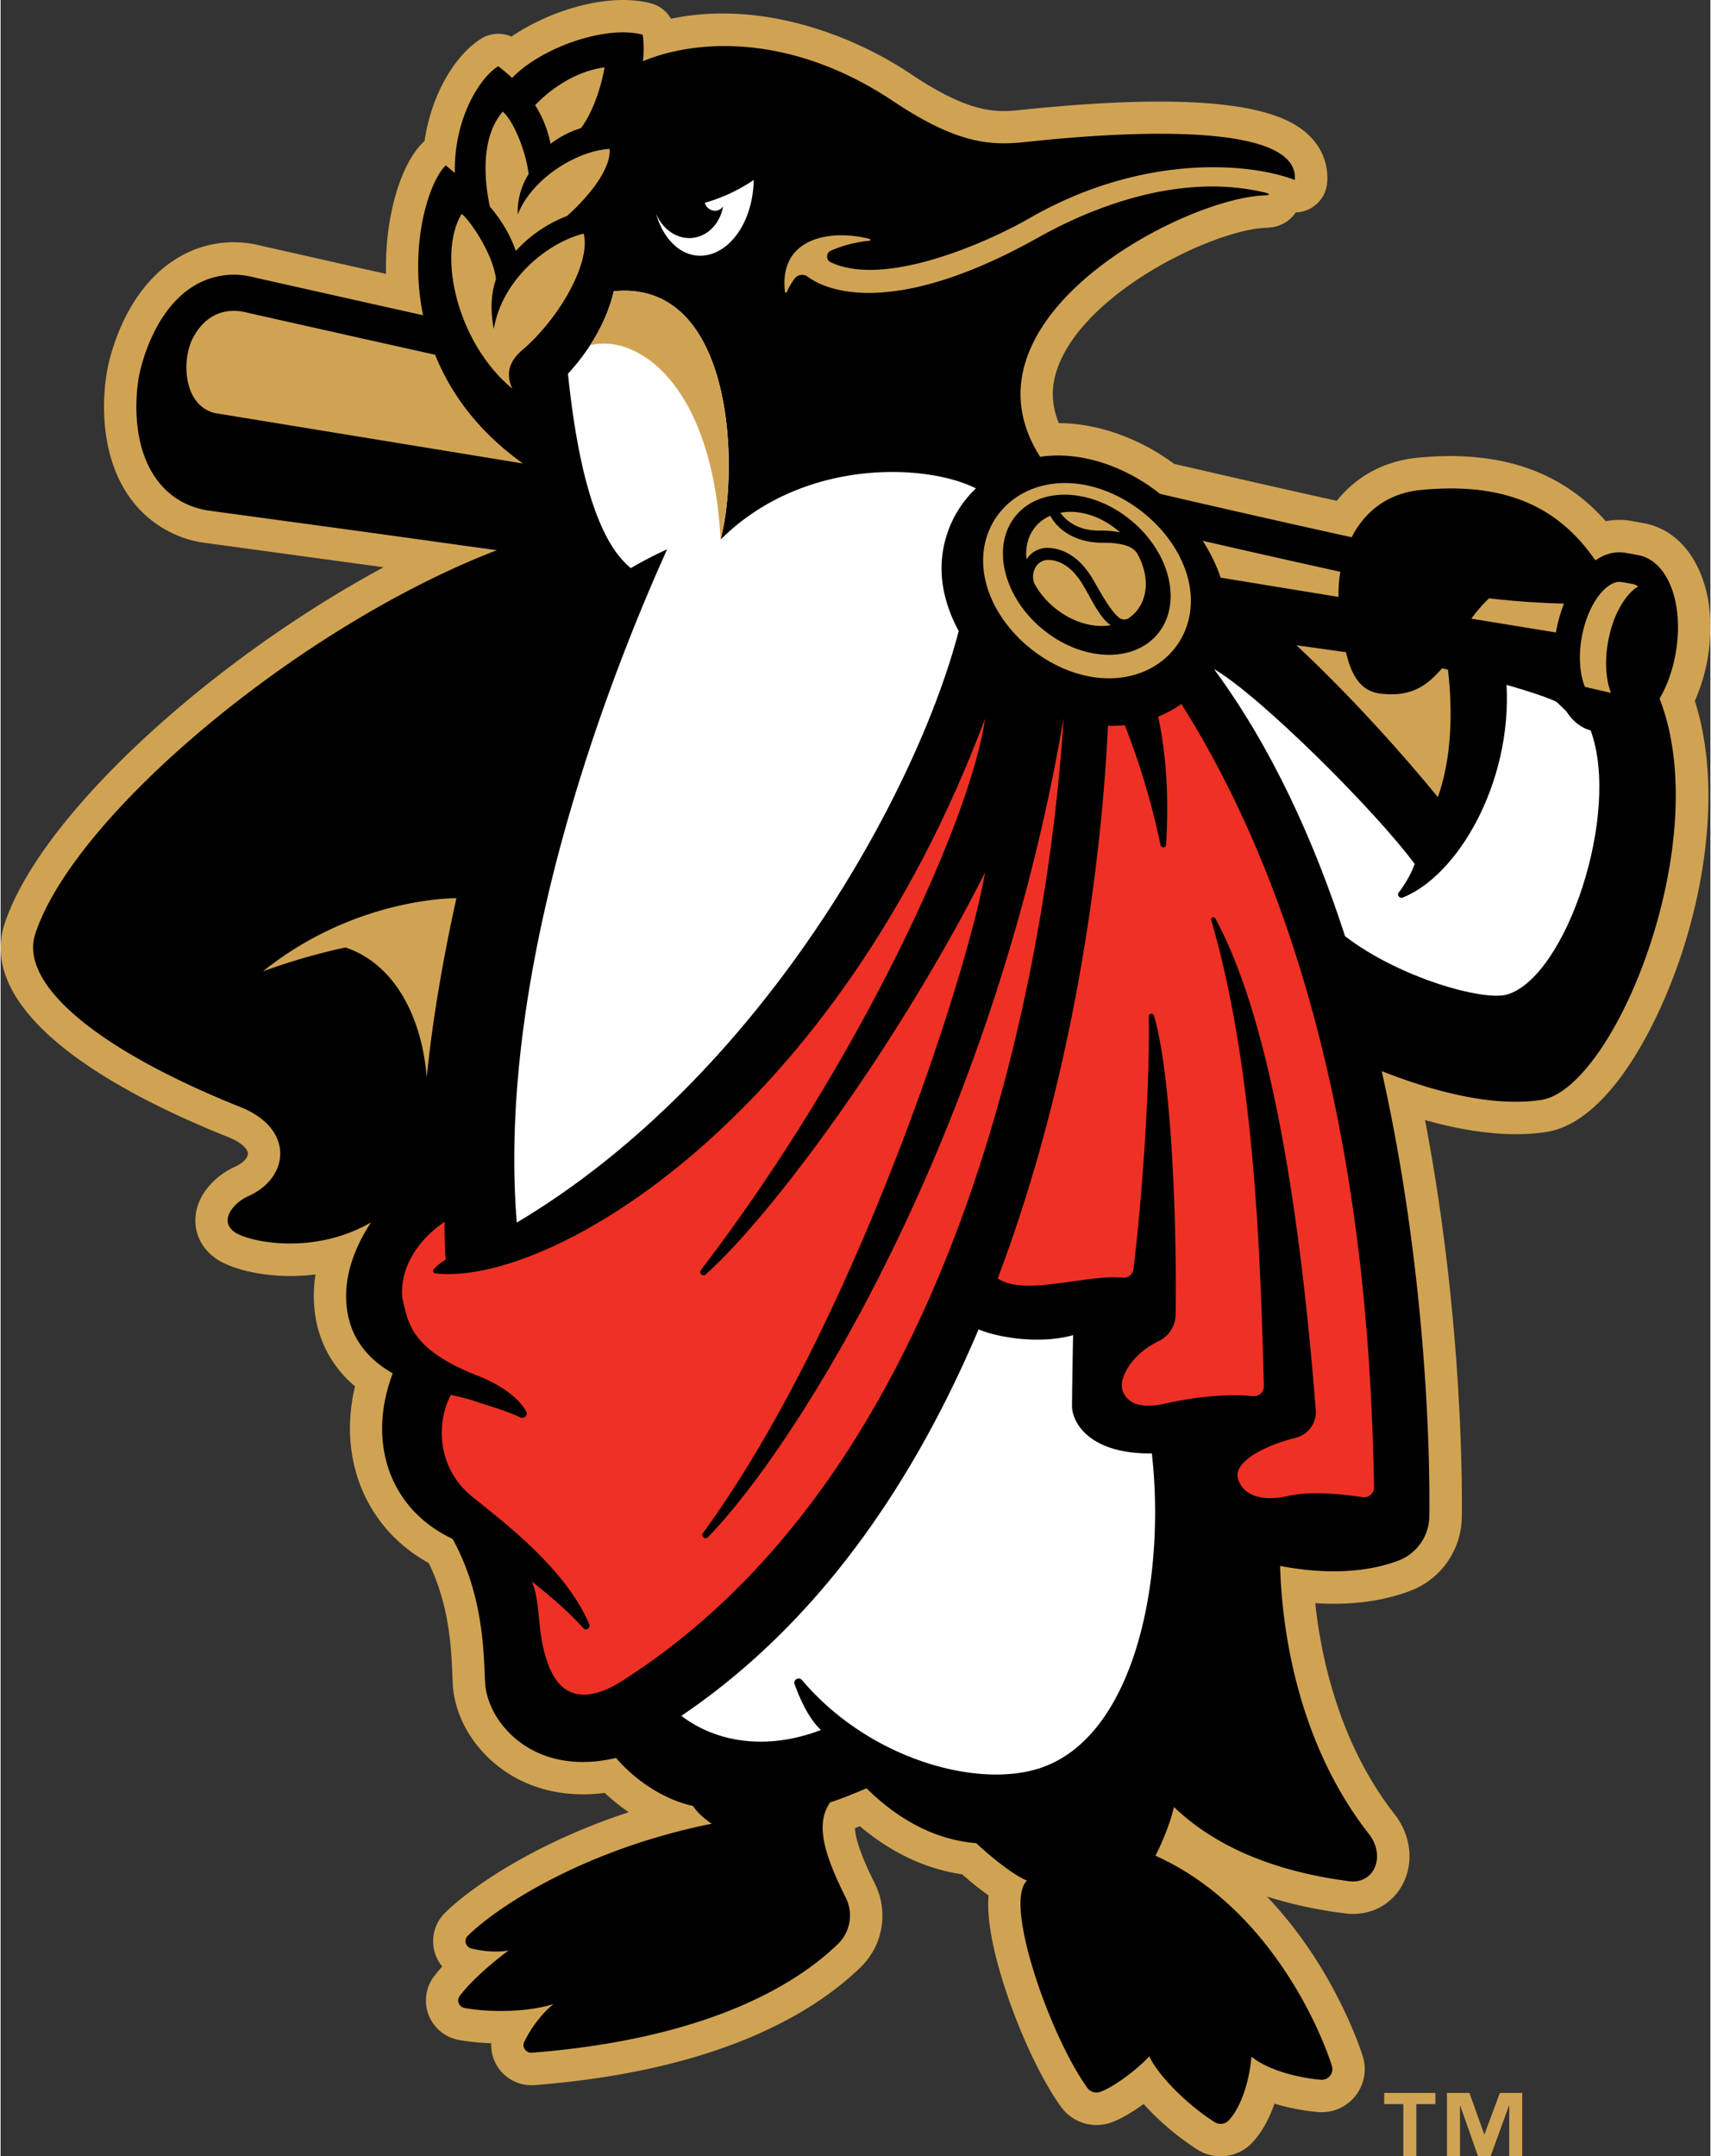 <svg xmlns="http://www.w3.org/2000/svg" viewBox="0.0 0.0 42.835 54.0" width="281.744" height="354.932"><rect x="0.0" y="0.0" width="42.835" height="54.0" fill="#333333" stroke="none"/><path fill="#d0a353" d="M26.512 10.596c1.025.007 2.054.405 2.889 1.021 1.484.343 2.903.666 4.074.925.497-.621 1.197-.998 2.024-1.079 2.045-.199 3.595.322 4.716 1.59.211-.042.424-.045.637-.007l.313.056c1.22.22 1.907 1.689 1.596 3.416a4.529 4.529 0 0 1-.316 1.035c.854 2.676-.011 6.335-1.367 8.672-.514.886-1.341 1.974-2.367 2.126-.854.126-1.868.025-3.025-.301.932 4.875.932 9.079.921 9.935a2 2 0 0 1-1.284 1.852c-.51.196-1.301.382-2.388.311.15 1.386.61 3.523 1.985 5.282.425.543.497 1.249.183 1.799-.285.501-.829.766-1.421.688a11.18 11.18 0 0 1-1.958-.421c1.611 1.681 2.3 3.682 2.398 3.986A1.079 1.079 0 0 1 33 52.892a5.523 5.523 0 0 1-1.086-.21c-.13.372-.317.73-.573.993a1.089 1.089 0 0 1-1.354.16 6.683 6.683 0 0 1-1.351-1.144c-.266.193-.556.369-.81.462a1.097 1.097 0 0 1-1.258-.389c-.501-.691-1.068-1.905-1.443-3.093-.326-1.032-.412-1.726-.375-2.204a8.389 8.389 0 0 1-.661-.529c-.912-.133-1.771-.537-2.562-1.204l-.121.047c.002.203.103.601.49 1.377a1.801 1.801 0 0 1-.346 2.104c-1.183 1.149-3.562 2.595-8.177 2.956a1.01 1.01 0 0 1-1.082-1.049 5.932 5.932 0 0 1-.808-.082 1.003 1.003 0 0 1-.635-1.578c.066-.089.139-.177.216-.263a.992.992 0 0 1 .061-1.333c.596-.598 2.208-1.741 4.612-2.53a4.761 4.761 0 0 1-.601-.483c-.983.128-1.897-.088-2.613-.623-.705-.527-1.151-1.311-1.194-2.097a9.864 9.864 0 0 1-.01-.225c-.028-.666-.073-1.751-.594-2.812-1.573-.869-2.282-2.6-1.846-4.425a2.85 2.85 0 0 1-1.002-1.816 3.363 3.363 0 0 1 .013-.986c-1.107.139-2.076-.114-2.475-.384-.374-.253-.568-.643-.531-1.069.053-.615.569-1.057.995-1.248.221-.099.319-.239.318-.326-.002-.104-.152-.275-.477-.405-4.199-1.682-6.195-3.58-5.621-5.343.878-2.694 5.121-6.577 9.496-8.935l-4.414-.603a2.757 2.757 0 0 1-1.911-1.098c-.911-1.226-.662-2.886-.603-3.207.031-.184.36-1.925 1.682-2.784a2.716 2.716 0 0 1 2.18-.359s2.881.65 3.127.704c-.036-1.472.392-2.805.953-3.316l.012-.011c.18-1.221.798-2.179 1.42-2.564a.811.811 0 0 1 .757-.051c.971-.663 2.444-1.112 3.498-.832a.81.81 0 0 1 .498.385c2.183-.462 4.481.356 6.027 1.395 1.549 1.041 2.217.942 2.788.883 5.247-.542 6.624.108 7.178.65.324.317.483.735.447 1.176a.812.812 0 0 1-.788.746c-.139.21-.383.375-.735.384-1.181.032-4.136 1.388-5.075 3.159-.318.603-.361 1.163-.124 1.733z"/><path d="M41.962 16.375c.225-1.251-.188-2.338-.941-2.474l-.311-.056c-.254-.045-.513.022-.756.189-.835-1.202-2.071-1.988-4.377-1.763-.865.084-1.418.576-1.73 1.184a440.109 440.109 0 0 1-4.799-1.087c-.704-.556-1.557-.919-2.422-.958a3.106 3.106 0 0 0-.582.03c-2.202-3.445 3.582-6.492 5.646-6.548.108-.003.107-.039.017-.062-2.421-.596-4.853.637-5.718 1.122-3.34 1.871-5.118 1.458-5.774.975a.234.234 0 0 0-.325.053c-.08.108-.145.22-.194.334-.009.022-.042.018-.045-.005-.162-1.361 1.143-1.577 2.121-1.325.026.007.023.044-.004.046a3.11 3.11 0 0 0-.967.247c-.123.054-.128.232-.007.289 1.364.651 3.953-.509 4.983-1.102 2.781-1.6 5.462-1.409 6.647-.957.14-1.732-5.972-1.029-6.793-.946-.821.082-1.656.051-3.262-1.022-2.58-1.725-4.97-1.554-6.277-1.005a2.692 2.692 0 0 0-.005-.665c-.935-.248-2.56.333-3.272 1.083a5.147 5.147 0 0 0-.348-.294c-.468.29-1.114 1.321-1.087 2.673l-.226-.188c-.406.37-.938 1.965-.569 3.752-.657-.145-4.243-.95-4.243-.95a1.93 1.93 0 0 0-1.553.249c-1.042.677-1.316 2.191-1.326 2.25-.03.161-.269 1.599.457 2.576.328.442.801.71 1.362.776l4.056.553c.963.134 2.03.284 3.095.429C7.44 15.702 1.829 20.441.868 23.39c-.4 1.227 1.465 2.862 5.151 4.339 1.336.535 1.231 1.758.19 2.225-.407.183-.738.637-.341.905.361.245 1.976.587 3.412-.247-.426.651-.707 1.399-.601 2.18.107.787.584 1.279 1.145 1.601-.666 1.761-.048 3.422 1.498 4.144.796 1.433.78 2.943.816 3.598.055 1.004 1.214 2.377 3.279 1.889.599.69 1.352 1.081 1.931 1.203.155.246.467.445.467.445-3.26.656-5.434 2.129-6.117 2.813-.101.101-.044.278.099.312.242.057.585.109.93.049 0 0-.819.594-1.228 1.145-.082.11-.012.271.126.296.631.113 1.562.109 2.223-.098-.37.308-.603.689-.73.947-.064.129.045.282.191.27 4.027-.315 6.415-1.504 7.675-2.729a.993.993 0 0 0 .186-1.16c-.535-1.073-.77-1.846-.384-2.384.172-.045.542-.194.908-.348.725.716 1.645 1.283 2.748 1.374 0 0 .755.714 1.271.938-.597.56.59 3.916 1.512 5.188.074.103.208.145.323.103.414-.151 1.067-.693 1.227-.893.251.523 1 1.249 1.642 1.65.112.07.255.054.344-.038.335-.343.539-1.075.574-1.603.402.328 1.126.525 1.736.579a.267.267 0 0 0 .279-.353c-.397-1.228-1.756-4.068-4.418-5.257 0 0 .332-.638.463-1.221 1.192 1.144 2.829 1.657 4.39 1.859.629.081.927-.63.494-1.183-1.731-2.212-2.175-4.973-2.224-6.713 1.407.271 2.385.089 2.974-.137a1.2 1.2 0 0 0 .764-1.105c.024-1.84-.117-6.357-1.192-11.148 1.378.541 2.816.896 3.989.722 1.831-.272 4.374-6.464 2.972-10.051.183-.312.323-.694.4-1.121zM10.676 26.979c-.115-1.42-.744-2.814-2.036-3.252a15.632 15.632 0 0 0-2.066.598c2.327-1.869 4.845-1.831 4.845-1.831-.317 1.436-.593 2.98-.743 4.485zm25.33-7.016s-1.591-1.984-3.543-3.804l1.242.174c.132.569.362.979.863 1.037.729.084 1.127-.151 1.543-.633l.148.033c.063.504.191 1.968-.253 3.193z"/><g fill="#d0a353"><path d="M33.519 14.949a3.18 3.18 0 0 1 .045-.63c-.98-.215-2.171-.483-3.447-.775.188.293.341.602.448.922zM4.833 8.436c-.31.558-.266 1.713.536 1.909l7.717 1.262c-1.133-.809-1.816-1.766-2.2-2.723-.862-.19-4.757-1.064-4.757-1.065-.318-.076-.908-.083-1.296.617zM36.847 15.493l2.117.346.001-.004c.046-.254.115-.496.203-.719a20.834 20.834 0 0 1-1.877-.132 3.56 3.56 0 0 0-.444.509zM40.344 17.352c-.12-.313-.166-.765-.072-1.283.126-.699.447-1.2.753-1.382a.328.328 0 0 0-.138-.062l-.275-.049c-.343-.061-.838.49-.999 1.381-.091.505-.043.946.078 1.244z"/></g><path fill="#fff" d="M12.932 30.617c-.57-7.001 2.918-14.971 3.765-16.859a9.48 9.48 0 0 0-.907.469c-1.011-.808-1.4-3.165-1.576-4.867.52-.565.969-1.292 1.148-2.066 3.031-.297 3.14 4.478 2.676 6.218 2.086-2.069 5.185-1.896 6.396-1.281a2.77 2.77 0 0 0-.815 2.508c.067.367.2.725.384 1.063-1.04 4.016-4.944 11.164-11.071 14.815z"/><path fill="#ee3124" d="M26.63 17.985c-.235 3.927-1.779 18.244-11.087 24.127-.627.396-1.375.571-1.764-.286-.379-.837-.212-1.621-.471-2.22.508.397.971.807 1.287 1.165.069.079.194-.002.152-.099-.604-1.399-2.12-2.535-2.938-3.195-.849-.684-.92-1.81-.528-2.548.231.058.426.101.551.144.41.141.865.262 1.186.423.096.048.2-.056.149-.151-.151-.278-.537-.628-1.231-.899-1.681-.656-1.722-1.36-1.847-1.825-.11-.411.011-1.323 1.034-2.024-.004.364.005.692.027.948 0 0-.183.107-.299.241-.033.038-.01.099.04.104 2.89.324 10.028-3.902 13.772-13.891-.345 2.466-3.094 8.541-7.118 13.807-.06.078.045.177.118.111 1.641-1.463 4.801-5.716 7.002-10.071-.448 2.608-3.338 11.447-7.068 16.544-.06.082.054.177.125.104 2.21-2.261 7.132-10.059 8.908-20.509z"/><path fill="#d0a353" d="M15.131 1.686c-.066.399-.254 1.061-.588 1.522a2.443 2.443 0 0 0-.766.394 2.805 2.805 0 0 0-.386-.969c.402-.416 1.01-.845 1.74-.947z"/><path fill="#d0a353" d="M12.908 6.285a3.356 3.356 0 0 1 1.284-.876c.628-.564 1.105-1.225 1.065-1.68-.822.047-1.945.739-2.301 1.642a1.764 1.764 0 0 1 .272-1.009c-.059-.548-.373-1.332-.647-1.566-.485.553-.511 1.504-.324 2.377.271.319.5.68.651 1.112z"/><path fill="#d0a353" d="M12.82 9.734c-.211-.449.004-.756.246-.964.972-.833 1.726-2.229 1.541-2.919-.874.212-2.035 1.119-2.252 2.389-.101-.523-.052-.938.055-1.248-.063-.629-.676-1.51-.861-1.636-.624 1.051-.091 3.255 1.271 4.378zM29.783 14.648c-.242-1.321-1.642-2.497-3.018-2.55s-2.356 1.018-2.114 2.338c.242 1.321 1.642 2.497 3.018 2.55 1.376.054 2.356-1.018 2.114-2.338z"/><path fill="none" d="M27.53 13.288c.202-.001.371.013.515.043-.324-.288-.735-.482-1.151-.51-.121-.008-.235 0-.343.02.144.198.433.449.979.447z"/><ellipse cx="27.213" cy="14.394" rx="1.756" ry="2.313" transform="rotate(-49.998 27.212 14.395)"/><path fill="#d0a353" d="M26.893 12.821c.417.027.827.221 1.151.51a2.477 2.477 0 0 0-.515-.043c-.546.002-.835-.249-.979-.447.108-.019.222-.028.343-.02zM27.492 15.674c-.634-.042-1.257-.468-1.576-1.029a.363.363 0 0 1-.048-.159.477.477 0 0 1 .101-.339.364.364 0 0 1 .302-.123c.22.009.544.122.839.616l.069.117c.162.278.372.728.633.9a1.395 1.395 0 0 1-.32.017z"/><path fill="#d0a353" d="M28.485 13.88c.082.146.141.303.175.464.102.487-.06.9-.39 1.132a.207.207 0 0 1-.245-.004c-.218-.169-.468-.637-.601-.864l-.071-.121c-.385-.643-.847-.755-1.088-.765a.614.614 0 0 0-.503.206.528.528 0 0 0-.06.086c-.057-.508.181-.918.595-1.097.238.435.741.677 1.308.675.597-.002.793.133.88.288zM18.038 13.512c.464-1.74.356-6.515-2.676-6.218a4.305 4.305 0 0 1-.593 1.352c1.158-.292 3.053.926 3.269 4.866z"/><path fill="#fff" d="M18.868 4.507a4.25 4.25 0 0 1-1.226.572.268.268 0 0 0 .241.198.241.241 0 0 0 .219-.112c-.084.477-.454.821-.893.796-.348-.02-.645-.267-.788-.61.17.598.566 1.025 1.057 1.052.699.039 1.365-.751 1.39-1.896zM26.842 35.216c.002-.591.027-1.78.027-1.78-.8.228-1.853.074-2.368-.145-1.579 3.727-3.931 7.304-7.446 9.678.787.607 2.034.911 3.497.356-.291-.271-.51-.733-.66-1.146-.041-.114.107-.197.185-.105 1.678 1.98 4.381 2.721 5.954 2.208 2.386-.779 3.166-4.726 2.811-7.883-1.608.015-2.001-.812-2-1.183z"/><path fill="#ee3124" d="M29.582 17.63c-.174.122-.369.23-.581.317.211 1.01.267 2.033.198 3.206-.005.083-.123.092-.14.011a18.396 18.396 0 0 0-.896-3.004 2.917 2.917 0 0 1-.42.016c-.048.862-.308 7.356-2.763 13.84.417.281 1.154.177 1.868.075.457-.065.894-.127 1.259-.093a.251.251 0 0 0 .275-.219c.209-1.706.416-4.553.382-6.322-.002-.079.11-.097.132-.021.444 1.515.574 5.252.542 7.474a.753.753 0 0 1-.418.672c-.736.355-1.002.965-.915 1.231.095.289.388.492 1.072.336.604-.137 1.471-.258 2.197-.186a.25.25 0 0 0 .274-.257c-.078-2.881-.198-7.841-1.319-11.665-.019-.063.069-.1.101-.042 1.477 2.709 2.172 7.895 2.518 12.316a.661.661 0 0 1-.499.69c-.905.231-1.538.633-1.453 1.001.102.438.596.61 1.253.458.539-.125 1.345-.052 1.87.03a.25.25 0 0 0 .29-.254c-.071-3.34-.335-12.486-4.827-19.61z"/><path fill="#fff" d="m39.223 17.81-.237-.229c-.137-.077-.602-.242-1.258-.43.133 2.449-1.213 4.773-2.601 5.327-.079.032-.151-.062-.099-.129.285-.367.399-.712.399-.712-.968-1.313-3.87-4.212-5.028-4.881 1.441 1.953 2.503 4.285 3.284 6.69 1.373 1.054 3.469 1.625 4.047 1.463 1.487-.419 2.87-4.539 2.105-6.616-.244-.066-.453-.232-.612-.483z"/><path fill="#d0a353" d="M35.946 52.693h-.478v1.306h-.326v-1.306h-.479v-.28h1.283zM38.122 54h-.327v-1.264h-.008L37.328 54h-.314l-.445-1.264h-.008v1.263h-.326v-1.586h.563l.37 1.035h.008l.385-1.035h.56V54z"/></svg>